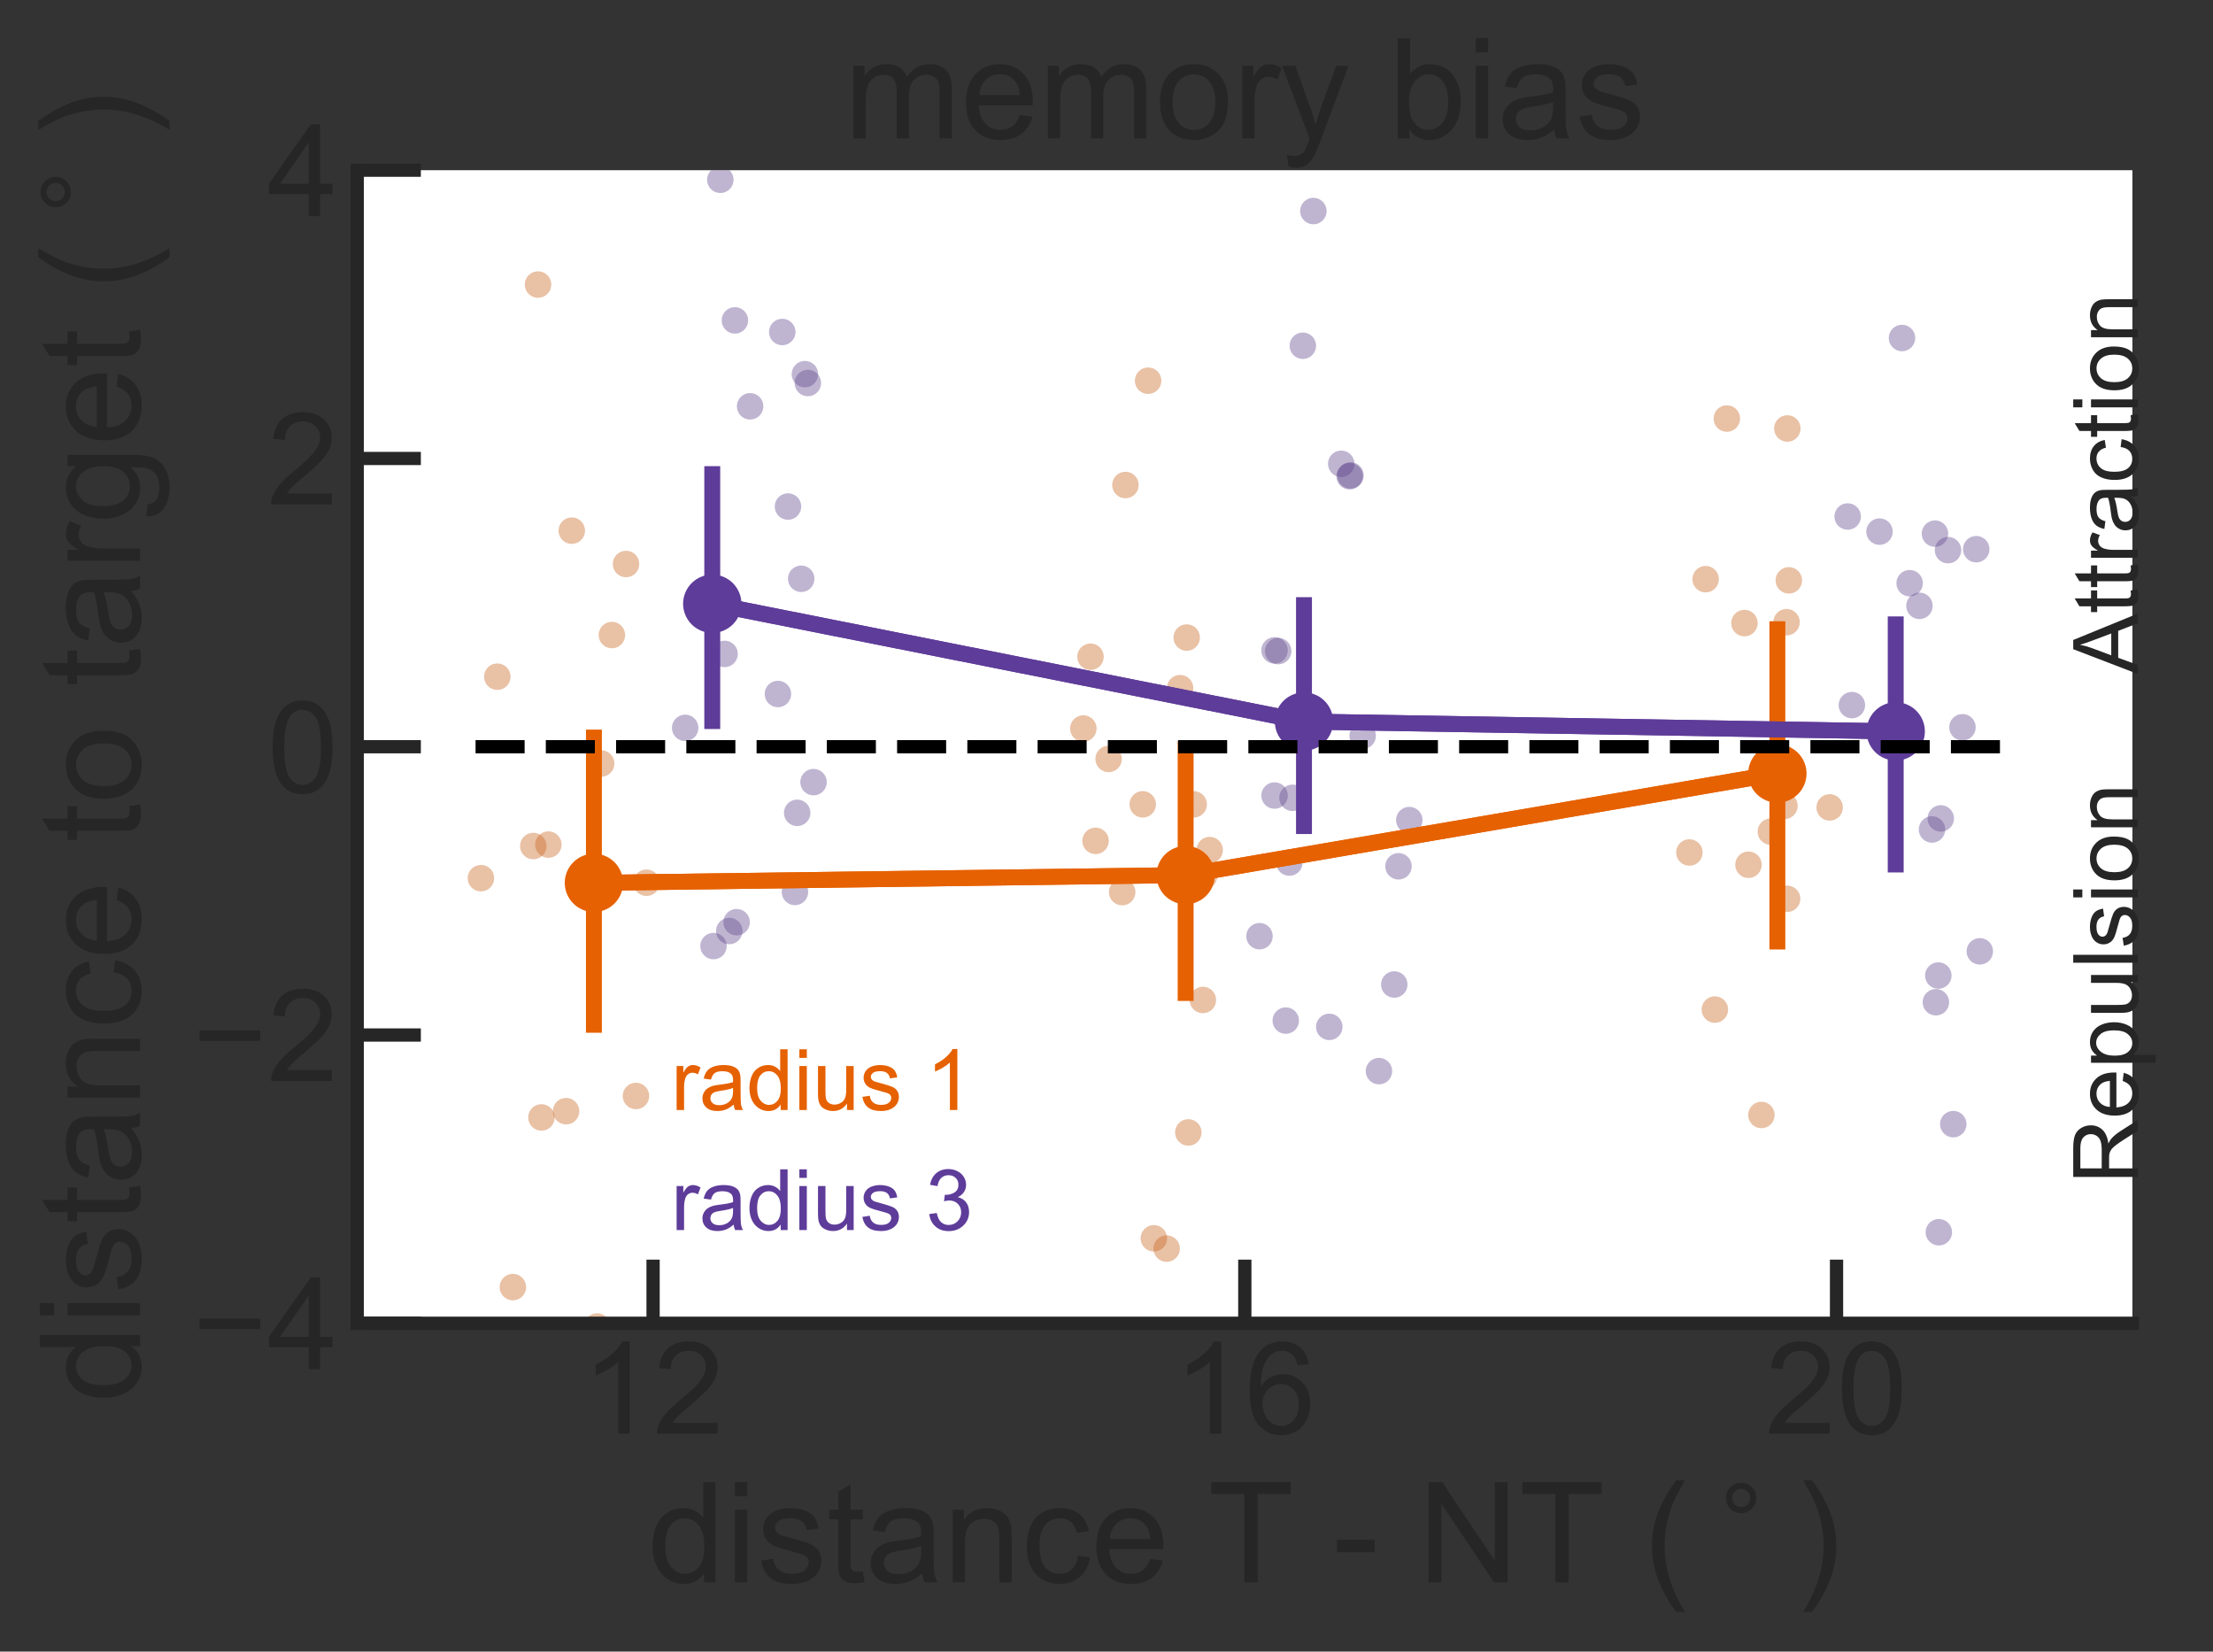 <?xml version="1.0" encoding="utf-8" standalone="no"?>
<!DOCTYPE svg PUBLIC "-//W3C//DTD SVG 1.1//EN"
  "http://www.w3.org/Graphics/SVG/1.1/DTD/svg11.dtd">
<!-- Created with matplotlib (https://matplotlib.org/) -->
<svg height="311.448pt" version="1.1" viewBox="0 0 417.372 311.448" width="417.372pt" xmlns="http://www.w3.org/2000/svg" xmlns:xlink="http://www.w3.org/1999/xlink">
 <rect x="0" y="0" width="417.372" height="311.448" fill="#333333" stroke="none"/>
 <defs>
  <style type="text/css">
*{stroke-linecap:butt;stroke-linejoin:round;}
  </style>
 </defs>
 <g id="figure_1">
  <g id="patch_1">
   <path d="M 0 311.448 
L 417.372 311.448 
L 417.372 0 
L 0 0 
z
" style="fill:none;"/>
  </g>
  <g id="axes_1">
   <g id="patch_2">
    <path d="M 67.372 249.537 
L 402.172 249.537 
L 402.172 32.097 
L 67.372 32.097 
z
" style="fill:#ffffff;"/>
   </g>
   <g id="matplotlib.axis_1">
    <g id="xtick_1">
     <g id="line2d_1">
      <defs>
       <path d="M 0 0 
L 0 -12 
" id="m18e570b2fe" style="stroke:#262626;stroke-width:2.5;"/>
      </defs>
      <g>
       <use style="fill:#262626;stroke:#262626;stroke-width:2.5;" x="123.172" xlink:href="#m18e570b2fe" y="249.537"/>
      </g>
     </g>
     <g id="text_1">
      <!-- 12 -->
      <defs>
       <path d="M 37.25 0 
L 28.469 0 
L 28.469 56 
Q 25.297 52.984 20.141 49.953 
Q 14.984 46.922 10.891 45.406 
L 10.891 53.906 
Q 18.266 57.375 23.781 62.297 
Q 29.297 67.234 31.594 71.875 
L 37.25 71.875 
z
" id="ArialMT-49"/>
       <path d="M 50.344 8.453 
L 50.344 0 
L 3.031 0 
Q 2.938 3.172 4.047 6.109 
Q 5.859 10.938 9.828 15.625 
Q 13.812 20.312 21.344 26.469 
Q 33.016 36.031 37.109 41.625 
Q 41.219 47.219 41.219 52.203 
Q 41.219 57.422 37.469 61 
Q 33.734 64.594 27.734 64.594 
Q 21.391 64.594 17.578 60.781 
Q 13.766 56.984 13.719 50.25 
L 4.688 51.172 
Q 5.609 61.281 11.656 66.578 
Q 17.719 71.875 27.938 71.875 
Q 38.234 71.875 44.234 66.156 
Q 50.25 60.453 50.25 52 
Q 50.25 47.703 48.484 43.547 
Q 46.734 39.406 42.656 34.812 
Q 38.578 30.219 29.109 22.219 
Q 21.188 15.578 18.938 13.203 
Q 16.703 10.844 15.234 8.453 
z
" id="ArialMT-50"/>
      </defs>
      <g style="fill:#262626;" transform="translate(109.714 270.359)scale(0.242 -0.242)">
       <use xlink:href="#ArialMT-49"/>
       <use x="55.615" xlink:href="#ArialMT-50"/>
      </g>
     </g>
    </g>
    <g id="xtick_2">
     <g id="line2d_2">
      <g>
       <use style="fill:#262626;stroke:#262626;stroke-width:2.5;" x="234.772" xlink:href="#m18e570b2fe" y="249.537"/>
      </g>
     </g>
     <g id="text_2">
      <!-- 16 -->
      <defs>
       <path d="M 49.75 54.047 
L 41.016 53.375 
Q 39.844 58.547 37.703 60.891 
Q 34.125 64.656 28.906 64.656 
Q 24.703 64.656 21.531 62.312 
Q 17.391 59.281 14.984 53.469 
Q 12.594 47.656 12.5 36.922 
Q 15.672 41.75 20.266 44.094 
Q 24.859 46.438 29.891 46.438 
Q 38.672 46.438 44.844 39.969 
Q 51.031 33.5 51.031 23.25 
Q 51.031 16.5 48.125 10.719 
Q 45.219 4.938 40.141 1.859 
Q 35.062 -1.219 28.609 -1.219 
Q 17.625 -1.219 10.688 6.859 
Q 3.766 14.938 3.766 33.5 
Q 3.766 54.25 11.422 63.672 
Q 18.109 71.875 29.438 71.875 
Q 37.891 71.875 43.281 67.141 
Q 48.688 62.406 49.75 54.047 
z
M 13.875 23.188 
Q 13.875 18.656 15.797 14.5 
Q 17.719 10.359 21.188 8.172 
Q 24.656 6 28.469 6 
Q 34.031 6 38.031 10.484 
Q 42.047 14.984 42.047 22.703 
Q 42.047 30.125 38.078 34.391 
Q 34.125 38.672 28.125 38.672 
Q 22.172 38.672 18.016 34.391 
Q 13.875 30.125 13.875 23.188 
z
" id="ArialMT-54"/>
      </defs>
      <g style="fill:#262626;" transform="translate(221.314 270.359)scale(0.242 -0.242)">
       <use xlink:href="#ArialMT-49"/>
       <use x="55.615" xlink:href="#ArialMT-54"/>
      </g>
     </g>
    </g>
    <g id="xtick_3">
     <g id="line2d_3">
      <g>
       <use style="fill:#262626;stroke:#262626;stroke-width:2.5;" x="346.372" xlink:href="#m18e570b2fe" y="249.537"/>
      </g>
     </g>
     <g id="text_3">
      <!-- 20 -->
      <defs>
       <path d="M 4.156 35.297 
Q 4.156 48 6.766 55.734 
Q 9.375 63.484 14.516 67.672 
Q 19.672 71.875 27.484 71.875 
Q 33.25 71.875 37.594 69.547 
Q 41.938 67.234 44.766 62.859 
Q 47.609 58.5 49.219 52.219 
Q 50.828 45.953 50.828 35.297 
Q 50.828 22.703 48.234 14.969 
Q 45.656 7.234 40.5 3 
Q 35.359 -1.219 27.484 -1.219 
Q 17.141 -1.219 11.234 6.203 
Q 4.156 15.141 4.156 35.297 
z
M 13.188 35.297 
Q 13.188 17.672 17.312 11.828 
Q 21.438 6 27.484 6 
Q 33.547 6 37.672 11.859 
Q 41.797 17.719 41.797 35.297 
Q 41.797 52.984 37.672 58.781 
Q 33.547 64.594 27.391 64.594 
Q 21.344 64.594 17.719 59.469 
Q 13.188 52.938 13.188 35.297 
z
" id="ArialMT-48"/>
      </defs>
      <g style="fill:#262626;" transform="translate(332.914 270.359)scale(0.242 -0.242)">
       <use xlink:href="#ArialMT-50"/>
       <use x="55.615" xlink:href="#ArialMT-48"/>
      </g>
     </g>
    </g>
    <g id="text_4">
     <!-- distance T - NT ($^\circ$) -->
     <defs>
      <path d="M 40.234 0 
L 40.234 6.547 
Q 35.297 -1.172 25.734 -1.172 
Q 19.531 -1.172 14.328 2.25 
Q 9.125 5.672 6.266 11.797 
Q 3.422 17.922 3.422 25.875 
Q 3.422 33.641 6 39.969 
Q 8.594 46.297 13.766 49.656 
Q 18.953 53.031 25.344 53.031 
Q 30.031 53.031 33.688 51.047 
Q 37.359 49.078 39.656 45.906 
L 39.656 71.578 
L 48.391 71.578 
L 48.391 0 
z
M 12.453 25.875 
Q 12.453 15.922 16.641 10.984 
Q 20.844 6.062 26.562 6.062 
Q 32.328 6.062 36.344 10.766 
Q 40.375 15.484 40.375 25.141 
Q 40.375 35.797 36.266 40.766 
Q 32.172 45.75 26.172 45.75 
Q 20.312 45.75 16.375 40.969 
Q 12.453 36.188 12.453 25.875 
z
" id="ArialMT-100"/>
      <path d="M 6.641 61.469 
L 6.641 71.578 
L 15.438 71.578 
L 15.438 61.469 
z
M 6.641 0 
L 6.641 51.859 
L 15.438 51.859 
L 15.438 0 
z
" id="ArialMT-105"/>
      <path d="M 3.078 15.484 
L 11.766 16.844 
Q 12.5 11.625 15.844 8.844 
Q 19.188 6.062 25.203 6.062 
Q 31.25 6.062 34.172 8.516 
Q 37.109 10.984 37.109 14.312 
Q 37.109 17.281 34.516 19 
Q 32.719 20.172 25.531 21.969 
Q 15.875 24.422 12.141 26.203 
Q 8.406 27.984 6.469 31.125 
Q 4.547 34.281 4.547 38.094 
Q 4.547 41.547 6.125 44.5 
Q 7.719 47.469 10.453 49.422 
Q 12.5 50.922 16.031 51.969 
Q 19.578 53.031 23.641 53.031 
Q 29.734 53.031 34.344 51.266 
Q 38.969 49.516 41.156 46.5 
Q 43.359 43.5 44.188 38.484 
L 35.594 37.312 
Q 35.016 41.312 32.203 43.547 
Q 29.391 45.797 24.266 45.797 
Q 18.219 45.797 15.625 43.797 
Q 13.031 41.797 13.031 39.109 
Q 13.031 37.406 14.109 36.031 
Q 15.188 34.625 17.484 33.688 
Q 18.797 33.203 25.25 31.453 
Q 34.578 28.953 38.25 27.359 
Q 41.938 25.781 44.031 22.75 
Q 46.141 19.734 46.141 15.234 
Q 46.141 10.844 43.578 6.953 
Q 41.016 3.078 36.172 0.953 
Q 31.344 -1.172 25.25 -1.172 
Q 15.141 -1.172 9.844 3.031 
Q 4.547 7.234 3.078 15.484 
z
" id="ArialMT-115"/>
      <path d="M 25.781 7.859 
L 27.047 0.094 
Q 23.344 -0.688 20.406 -0.688 
Q 15.625 -0.688 12.984 0.828 
Q 10.359 2.344 9.281 4.812 
Q 8.203 7.281 8.203 15.188 
L 8.203 45.016 
L 1.766 45.016 
L 1.766 51.859 
L 8.203 51.859 
L 8.203 64.703 
L 16.938 69.969 
L 16.938 51.859 
L 25.781 51.859 
L 25.781 45.016 
L 16.938 45.016 
L 16.938 14.703 
Q 16.938 10.938 17.406 9.859 
Q 17.875 8.797 18.922 8.156 
Q 19.969 7.516 21.922 7.516 
Q 23.391 7.516 25.781 7.859 
z
" id="ArialMT-116"/>
      <path d="M 40.438 6.391 
Q 35.547 2.25 31.031 0.531 
Q 26.516 -1.172 21.344 -1.172 
Q 12.797 -1.172 8.203 3 
Q 3.609 7.172 3.609 13.672 
Q 3.609 17.484 5.344 20.625 
Q 7.078 23.781 9.891 25.688 
Q 12.703 27.594 16.219 28.562 
Q 18.797 29.25 24.031 29.891 
Q 34.672 31.156 39.703 32.906 
Q 39.75 34.719 39.75 35.203 
Q 39.75 40.578 37.25 42.781 
Q 33.891 45.75 27.25 45.75 
Q 21.047 45.75 18.094 43.578 
Q 15.141 41.406 13.719 35.891 
L 5.125 37.062 
Q 6.297 42.578 8.984 45.969 
Q 11.672 49.359 16.75 51.188 
Q 21.828 53.031 28.516 53.031 
Q 35.156 53.031 39.297 51.469 
Q 43.453 49.906 45.406 47.531 
Q 47.359 45.172 48.141 41.547 
Q 48.578 39.312 48.578 33.453 
L 48.578 21.734 
Q 48.578 9.469 49.141 6.219 
Q 49.703 2.984 51.375 0 
L 42.188 0 
Q 40.828 2.734 40.438 6.391 
z
M 39.703 26.031 
Q 34.906 24.078 25.344 22.703 
Q 19.922 21.922 17.672 20.938 
Q 15.438 19.969 14.203 18.094 
Q 12.984 16.219 12.984 13.922 
Q 12.984 10.406 15.641 8.062 
Q 18.312 5.719 23.438 5.719 
Q 28.516 5.719 32.469 7.938 
Q 36.422 10.156 38.281 14.016 
Q 39.703 17 39.703 22.797 
z
" id="ArialMT-97"/>
      <path d="M 6.594 0 
L 6.594 51.859 
L 14.5 51.859 
L 14.5 44.484 
Q 20.219 53.031 31 53.031 
Q 35.688 53.031 39.625 51.344 
Q 43.562 49.656 45.516 46.922 
Q 47.469 44.188 48.25 40.438 
Q 48.734 37.984 48.734 31.891 
L 48.734 0 
L 39.938 0 
L 39.938 31.547 
Q 39.938 36.922 38.906 39.578 
Q 37.891 42.234 35.281 43.812 
Q 32.672 45.406 29.156 45.406 
Q 23.531 45.406 19.453 41.844 
Q 15.375 38.281 15.375 28.328 
L 15.375 0 
z
" id="ArialMT-110"/>
      <path d="M 40.438 19 
L 49.078 17.875 
Q 47.656 8.938 41.812 3.875 
Q 35.984 -1.172 27.484 -1.172 
Q 16.844 -1.172 10.375 5.781 
Q 3.906 12.75 3.906 25.734 
Q 3.906 34.125 6.688 40.422 
Q 9.469 46.734 15.156 49.875 
Q 20.844 53.031 27.547 53.031 
Q 35.984 53.031 41.359 48.75 
Q 46.734 44.484 48.25 36.625 
L 39.703 35.297 
Q 38.484 40.531 35.375 43.156 
Q 32.281 45.797 27.875 45.797 
Q 21.234 45.797 17.078 41.031 
Q 12.938 36.281 12.938 25.984 
Q 12.938 15.531 16.938 10.797 
Q 20.953 6.062 27.391 6.062 
Q 32.562 6.062 36.031 9.234 
Q 39.5 12.406 40.438 19 
z
" id="ArialMT-99"/>
      <path d="M 42.094 16.703 
L 51.172 15.578 
Q 49.031 7.625 43.219 3.219 
Q 37.406 -1.172 28.375 -1.172 
Q 17 -1.172 10.328 5.828 
Q 3.656 12.844 3.656 25.484 
Q 3.656 38.578 10.391 45.797 
Q 17.141 53.031 27.875 53.031 
Q 38.281 53.031 44.875 45.953 
Q 51.469 38.875 51.469 26.031 
Q 51.469 25.25 51.422 23.688 
L 12.75 23.688 
Q 13.234 15.141 17.578 10.594 
Q 21.922 6.062 28.422 6.062 
Q 33.25 6.062 36.672 8.594 
Q 40.094 11.141 42.094 16.703 
z
M 13.234 30.906 
L 42.188 30.906 
Q 41.609 37.453 38.875 40.719 
Q 34.672 45.797 27.984 45.797 
Q 21.922 45.797 17.797 41.75 
Q 13.672 37.703 13.234 30.906 
z
" id="ArialMT-101"/>
      <path id="ArialMT-32"/>
      <path d="M 25.922 0 
L 25.922 63.141 
L 2.344 63.141 
L 2.344 71.578 
L 59.078 71.578 
L 59.078 63.141 
L 35.406 63.141 
L 35.406 0 
z
" id="ArialMT-84"/>
      <path d="M 3.172 21.484 
L 3.172 30.328 
L 30.172 30.328 
L 30.172 21.484 
z
" id="ArialMT-45"/>
      <path d="M 7.625 0 
L 7.625 71.578 
L 17.328 71.578 
L 54.938 15.375 
L 54.938 71.578 
L 64.016 71.578 
L 64.016 0 
L 54.297 0 
L 16.703 56.25 
L 16.703 0 
z
" id="ArialMT-78"/>
      <path d="M 23.391 -21.047 
Q 16.109 -11.859 11.078 0.438 
Q 6.062 12.75 6.062 25.922 
Q 6.062 37.547 9.812 48.188 
Q 14.203 60.547 23.391 72.797 
L 29.688 72.797 
Q 23.781 62.641 21.875 58.297 
Q 18.891 51.562 17.188 44.234 
Q 15.094 35.109 15.094 25.875 
Q 15.094 2.391 29.688 -21.047 
z
" id="ArialMT-40"/>
      <path d="M 31.297 40.672 
Q 27.391 40.672 24.703 37.953 
Q 22.016 35.25 22.016 31.344 
Q 22.016 27.484 24.703 24.828 
Q 27.391 22.172 31.297 22.172 
Q 35.203 22.172 37.891 24.828 
Q 40.578 27.484 40.578 31.344 
Q 40.578 35.203 37.859 37.938 
Q 35.156 40.672 31.297 40.672 
z
M 31.297 46.969 
Q 34.422 46.969 37.297 45.766 
Q 40.188 44.578 42.281 42.328 
Q 44.531 40.141 45.656 37.344 
Q 46.781 34.562 46.781 31.344 
Q 46.781 24.906 42.266 20.438 
Q 37.75 15.969 31.203 15.969 
Q 24.609 15.969 20.219 20.359 
Q 15.828 24.75 15.828 31.344 
Q 15.828 37.891 20.312 42.422 
Q 24.812 46.969 31.297 46.969 
z
" id="DejaVuSans-8728"/>
      <path d="M 12.359 -21.047 
L 6.062 -21.047 
Q 20.656 2.391 20.656 25.875 
Q 20.656 35.062 18.562 44.094 
Q 16.891 51.422 13.922 58.156 
Q 12.016 62.547 6.062 72.797 
L 12.359 72.797 
Q 21.531 60.547 25.922 48.188 
Q 29.688 37.547 29.688 25.922 
Q 29.688 12.75 24.625 0.438 
Q 19.578 -11.859 12.359 -21.047 
z
" id="ArialMT-41"/>
     </defs>
     <g style="fill:#262626;" transform="translate(122.176 298.44)scale(0.264 -0.264)">
      <use transform="translate(0 0.203)" xlink:href="#ArialMT-100"/>
      <use transform="translate(55.615 0.203)" xlink:href="#ArialMT-105"/>
      <use transform="translate(77.832 0.203)" xlink:href="#ArialMT-115"/>
      <use transform="translate(127.832 0.203)" xlink:href="#ArialMT-116"/>
      <use transform="translate(155.615 0.203)" xlink:href="#ArialMT-97"/>
      <use transform="translate(211.23 0.203)" xlink:href="#ArialMT-110"/>
      <use transform="translate(266.846 0.203)" xlink:href="#ArialMT-99"/>
      <use transform="translate(316.846 0.203)" xlink:href="#ArialMT-101"/>
      <use transform="translate(372.461 0.203)" xlink:href="#ArialMT-32"/>
      <use transform="translate(400.244 0.203)" xlink:href="#ArialMT-84"/>
      <use transform="translate(461.328 0.203)" xlink:href="#ArialMT-32"/>
      <use transform="translate(489.111 0.203)" xlink:href="#ArialMT-45"/>
      <use transform="translate(522.412 0.203)" xlink:href="#ArialMT-32"/>
      <use transform="translate(550.195 0.203)" xlink:href="#ArialMT-78"/>
      <use transform="translate(622.412 0.203)" xlink:href="#ArialMT-84"/>
      <use transform="translate(683.496 0.203)" xlink:href="#ArialMT-32"/>
      <use transform="translate(711.279 0.203)" xlink:href="#ArialMT-40"/>
      <use transform="translate(759.175 38.484)scale(0.7)" xlink:href="#DejaVuSans-8728"/>
      <use transform="translate(819.365 0.203)" xlink:href="#ArialMT-41"/>
     </g>
    </g>
   </g>
   <g id="matplotlib.axis_2">
    <g id="ytick_1">
     <g id="line2d_4">
      <defs>
       <path d="M 0 0 
L 12 0 
" id="m44a40ffc96" style="stroke:#262626;stroke-width:2.5;"/>
      </defs>
      <g>
       <use style="fill:#262626;stroke:#262626;stroke-width:2.5;" x="67.372" xlink:href="#m44a40ffc96" y="249.537"/>
      </g>
     </g>
     <g id="text_5">
      <!-- −4 -->
      <defs>
       <path d="M 52.828 31.203 
L 5.562 31.203 
L 5.562 39.406 
L 52.828 39.406 
z
" id="ArialMT-8722"/>
       <path d="M 32.328 0 
L 32.328 17.141 
L 1.266 17.141 
L 1.266 25.203 
L 33.938 71.578 
L 41.109 71.578 
L 41.109 25.203 
L 50.781 25.203 
L 50.781 17.141 
L 41.109 17.141 
L 41.109 0 
z
M 32.328 25.203 
L 32.328 57.469 
L 9.906 25.203 
z
" id="ArialMT-52"/>
      </defs>
      <g style="fill:#262626;" transform="translate(36.28 258.198)scale(0.242 -0.242)">
       <use xlink:href="#ArialMT-8722"/>
       <use x="58.398" xlink:href="#ArialMT-52"/>
      </g>
     </g>
    </g>
    <g id="ytick_2">
     <g id="line2d_5">
      <g>
       <use style="fill:#262626;stroke:#262626;stroke-width:2.5;" x="67.372" xlink:href="#m44a40ffc96" y="195.177"/>
      </g>
     </g>
     <g id="text_6">
      <!-- −2 -->
      <g style="fill:#262626;" transform="translate(36.28 203.838)scale(0.242 -0.242)">
       <use xlink:href="#ArialMT-8722"/>
       <use x="58.398" xlink:href="#ArialMT-50"/>
      </g>
     </g>
    </g>
    <g id="ytick_3">
     <g id="line2d_6">
      <g>
       <use style="fill:#262626;stroke:#262626;stroke-width:2.5;" x="67.372" xlink:href="#m44a40ffc96" y="140.817"/>
      </g>
     </g>
     <g id="text_7">
      <!-- 0 -->
      <g style="fill:#262626;" transform="translate(50.414 149.478)scale(0.242 -0.242)">
       <use xlink:href="#ArialMT-48"/>
      </g>
     </g>
    </g>
    <g id="ytick_4">
     <g id="line2d_7">
      <g>
       <use style="fill:#262626;stroke:#262626;stroke-width:2.5;" x="67.372" xlink:href="#m44a40ffc96" y="86.457"/>
      </g>
     </g>
     <g id="text_8">
      <!-- 2 -->
      <g style="fill:#262626;" transform="translate(50.414 95.118)scale(0.242 -0.242)">
       <use xlink:href="#ArialMT-50"/>
      </g>
     </g>
    </g>
    <g id="ytick_5">
     <g id="line2d_8">
      <g>
       <use style="fill:#262626;stroke:#262626;stroke-width:2.5;" x="67.372" xlink:href="#m44a40ffc96" y="32.097"/>
      </g>
     </g>
     <g id="text_9">
      <!-- 4 -->
      <g style="fill:#262626;" transform="translate(50.414 40.758)scale(0.242 -0.242)">
       <use xlink:href="#ArialMT-52"/>
      </g>
     </g>
    </g>
    <g id="text_10">
     <!-- distance to target ($^\circ$) -->
     <defs>
      <path d="M 3.328 25.922 
Q 3.328 40.328 11.328 47.266 
Q 18.016 53.031 27.641 53.031 
Q 38.328 53.031 45.109 46.016 
Q 51.906 39.016 51.906 26.656 
Q 51.906 16.656 48.906 10.906 
Q 45.906 5.172 40.156 2 
Q 34.422 -1.172 27.641 -1.172 
Q 16.75 -1.172 10.031 5.812 
Q 3.328 12.797 3.328 25.922 
z
M 12.359 25.922 
Q 12.359 15.969 16.703 11.016 
Q 21.047 6.062 27.641 6.062 
Q 34.188 6.062 38.531 11.031 
Q 42.875 16.016 42.875 26.219 
Q 42.875 35.844 38.5 40.797 
Q 34.125 45.75 27.641 45.75 
Q 21.047 45.75 16.703 40.812 
Q 12.359 35.891 12.359 25.922 
z
" id="ArialMT-111"/>
      <path d="M 6.5 0 
L 6.5 51.859 
L 14.406 51.859 
L 14.406 44 
Q 17.438 49.516 20 51.266 
Q 22.562 53.031 25.641 53.031 
Q 30.078 53.031 34.672 50.203 
L 31.641 42.047 
Q 28.422 43.953 25.203 43.953 
Q 22.312 43.953 20.016 42.219 
Q 17.719 40.484 16.75 37.406 
Q 15.281 32.719 15.281 27.156 
L 15.281 0 
z
" id="ArialMT-114"/>
      <path d="M 4.984 -4.297 
L 13.531 -5.562 
Q 14.062 -9.516 16.5 -11.328 
Q 19.781 -13.766 25.438 -13.766 
Q 31.547 -13.766 34.859 -11.328 
Q 38.188 -8.891 39.359 -4.5 
Q 40.047 -1.812 39.984 6.781 
Q 34.234 0 25.641 0 
Q 14.938 0 9.078 7.719 
Q 3.219 15.438 3.219 26.219 
Q 3.219 33.641 5.906 39.906 
Q 8.594 46.188 13.688 49.609 
Q 18.797 53.031 25.688 53.031 
Q 34.859 53.031 40.828 45.609 
L 40.828 51.859 
L 48.922 51.859 
L 48.922 7.031 
Q 48.922 -5.078 46.453 -10.125 
Q 44 -15.188 38.641 -18.109 
Q 33.297 -21.047 25.484 -21.047 
Q 16.219 -21.047 10.5 -16.875 
Q 4.781 -12.703 4.984 -4.297 
z
M 12.25 26.859 
Q 12.25 16.656 16.297 11.969 
Q 20.359 7.281 26.469 7.281 
Q 32.516 7.281 36.609 11.938 
Q 40.719 16.609 40.719 26.562 
Q 40.719 36.078 36.5 40.906 
Q 32.281 45.75 26.312 45.75 
Q 20.453 45.75 16.344 40.984 
Q 12.25 36.234 12.25 26.859 
z
" id="ArialMT-103"/>
     </defs>
     <g style="fill:#262626;" transform="translate(26.472 264.501)rotate(-90)scale(0.264 -0.264)">
      <use transform="translate(0 0.203)" xlink:href="#ArialMT-100"/>
      <use transform="translate(55.615 0.203)" xlink:href="#ArialMT-105"/>
      <use transform="translate(77.832 0.203)" xlink:href="#ArialMT-115"/>
      <use transform="translate(127.832 0.203)" xlink:href="#ArialMT-116"/>
      <use transform="translate(155.615 0.203)" xlink:href="#ArialMT-97"/>
      <use transform="translate(211.23 0.203)" xlink:href="#ArialMT-110"/>
      <use transform="translate(266.846 0.203)" xlink:href="#ArialMT-99"/>
      <use transform="translate(316.846 0.203)" xlink:href="#ArialMT-101"/>
      <use transform="translate(372.461 0.203)" xlink:href="#ArialMT-32"/>
      <use transform="translate(400.244 0.203)" xlink:href="#ArialMT-116"/>
      <use transform="translate(428.027 0.203)" xlink:href="#ArialMT-111"/>
      <use transform="translate(483.643 0.203)" xlink:href="#ArialMT-32"/>
      <use transform="translate(511.426 0.203)" xlink:href="#ArialMT-116"/>
      <use transform="translate(539.209 0.203)" xlink:href="#ArialMT-97"/>
      <use transform="translate(594.824 0.203)" xlink:href="#ArialMT-114"/>
      <use transform="translate(628.125 0.203)" xlink:href="#ArialMT-103"/>
      <use transform="translate(683.74 0.203)" xlink:href="#ArialMT-101"/>
      <use transform="translate(739.355 0.203)" xlink:href="#ArialMT-116"/>
      <use transform="translate(767.139 0.203)" xlink:href="#ArialMT-32"/>
      <use transform="translate(794.922 0.203)" xlink:href="#ArialMT-40"/>
      <use transform="translate(842.817 38.484)scale(0.7)" xlink:href="#DejaVuSans-8728"/>
      <use transform="translate(903.008 0.203)" xlink:href="#ArialMT-41"/>
     </g>
    </g>
   </g>
   <g id="patch_3">
    <path clip-path="url(#p4f688df016)" d="M 123.172 140.817 
L 123.172 140.817 
L 123.172 140.817 
L 123.172 140.817 
z
" style="fill:#c9661e;stroke:#404040;stroke-linejoin:miter;stroke-width:0.5;"/>
   </g>
   <g id="patch_4">
    <path clip-path="url(#p4f688df016)" d="M 123.172 140.817 
L 123.172 140.817 
L 123.172 140.817 
L 123.172 140.817 
z
" style="fill:#61488d;stroke:#404040;stroke-linejoin:miter;stroke-width:0.5;"/>
   </g>
   <g id="PathCollection_1">
    <defs>
     <path d="M 0 2.5 
C 0.663 2.5 1.299 2.237 1.768 1.768 
C 2.237 1.299 2.5 0.663 2.5 0 
C 2.5 -0.663 2.237 -1.299 1.768 -1.768 
C 1.299 -2.237 0.663 -2.5 0 -2.5 
C -0.663 -2.5 -1.299 -2.237 -1.768 -1.768 
C -2.237 -1.299 -2.5 -0.663 -2.5 0 
C -2.5 0.663 -2.237 1.299 -1.768 1.768 
C -1.299 2.237 -0.663 2.5 0 2.5 
z
" id="C0_0_91b3f71db2"/>
    </defs>
    <g clip-path="url(#p4f688df016)">
     <use style="fill:#c9661e;fill-opacity:0.4;" x="105.484" xlink:href="#C0_0_91b3f71db2" y="-12.614"/>
    </g>
    <g clip-path="url(#p4f688df016)">
     <use style="fill:#c9661e;fill-opacity:0.4;" x="112.604" xlink:href="#C0_0_91b3f71db2" y="250.15"/>
    </g>
    <g clip-path="url(#p4f688df016)">
     <use style="fill:#c9661e;fill-opacity:0.4;" x="93.795" xlink:href="#C0_0_91b3f71db2" y="127.608"/>
    </g>
    <g clip-path="url(#p4f688df016)">
     <use style="fill:#c9661e;fill-opacity:0.4;" x="110.703" xlink:href="#C0_0_91b3f71db2" y="312.948"/>
    </g>
    <g clip-path="url(#p4f688df016)">
     <use style="fill:#c9661e;fill-opacity:0.4;" x="90.702" xlink:href="#C0_0_91b3f71db2" y="165.6"/>
    </g>
    <g clip-path="url(#p4f688df016)">
     <use style="fill:#c9661e;fill-opacity:0.4;" x="119.943" xlink:href="#C0_0_91b3f71db2" y="206.674"/>
    </g>
    <g clip-path="url(#p4f688df016)">
     <use style="fill:#c9661e;fill-opacity:0.4;" x="103.423" xlink:href="#C0_0_91b3f71db2" y="159.271"/>
    </g>
    <g clip-path="url(#p4f688df016)">
     <use style="fill:#c9661e;fill-opacity:0.4;" x="102.118" xlink:href="#C0_0_91b3f71db2" y="210.721"/>
    </g>
    <g clip-path="url(#p4f688df016)">
     <use style="fill:#c9661e;fill-opacity:0.4;" x="101.474" xlink:href="#C0_0_91b3f71db2" y="53.662"/>
    </g>
    <g clip-path="url(#p4f688df016)">
     <use style="fill:#c9661e;fill-opacity:0.4;" x="108.349" xlink:href="#C0_0_91b3f71db2" y="288.785"/>
    </g>
    <g clip-path="url(#p4f688df016)">
     <use style="fill:#c9661e;fill-opacity:0.4;" x="106.763" xlink:href="#C0_0_91b3f71db2" y="209.543"/>
    </g>
    <g clip-path="url(#p4f688df016)">
     <use style="fill:#c9661e;fill-opacity:0.4;" x="115.404" xlink:href="#C0_0_91b3f71db2" y="119.752"/>
    </g>
    <g clip-path="url(#p4f688df016)">
     <use style="fill:#c9661e;fill-opacity:0.4;" x="100.576" xlink:href="#C0_0_91b3f71db2" y="159.541"/>
    </g>
    <g clip-path="url(#p4f688df016)">
     <use style="fill:#c9661e;fill-opacity:0.4;" x="121.926" xlink:href="#C0_0_91b3f71db2" y="166.458"/>
    </g>
    <g clip-path="url(#p4f688df016)">
     <use style="fill:#c9661e;fill-opacity:0.4;" x="113.38" xlink:href="#C0_0_91b3f71db2" y="143.982"/>
    </g>
    <g clip-path="url(#p4f688df016)">
     <use style="fill:#c9661e;fill-opacity:0.4;" x="107.835" xlink:href="#C0_0_91b3f71db2" y="100.07"/>
    </g>
    <g clip-path="url(#p4f688df016)">
     <use style="fill:#c9661e;fill-opacity:0.4;" x="96.727" xlink:href="#C0_0_91b3f71db2" y="242.714"/>
    </g>
    <g clip-path="url(#p4f688df016)">
     <use style="fill:#c9661e;fill-opacity:0.4;" x="118.068" xlink:href="#C0_0_91b3f71db2" y="106.357"/>
    </g>
   </g>
   <g id="PathCollection_2">
    <defs>
     <path d="M 0 2.5 
C 0.663 2.5 1.299 2.237 1.768 1.768 
C 2.237 1.299 2.5 0.663 2.5 0 
C 2.5 -0.663 2.237 -1.299 1.768 -1.768 
C 1.299 -2.237 0.663 -2.5 0 -2.5 
C -0.663 -2.5 -1.299 -2.237 -1.768 -1.768 
C -2.237 -1.299 -2.5 -0.663 -2.5 0 
C -2.5 0.663 -2.237 1.299 -1.768 1.768 
C -1.299 2.237 -0.663 2.5 0 2.5 
z
" id="C1_0_3a82d17bb8"/>
    </defs>
    <g clip-path="url(#p4f688df016)">
     <use style="fill:#61488d;fill-opacity:0.4;" x="147.537" xlink:href="#C1_0_3a82d17bb8" y="62.606"/>
    </g>
    <g clip-path="url(#p4f688df016)">
     <use style="fill:#61488d;fill-opacity:0.4;" x="138.93" xlink:href="#C1_0_3a82d17bb8" y="173.904"/>
    </g>
    <g clip-path="url(#p4f688df016)">
     <use style="fill:#61488d;fill-opacity:0.4;" x="151.108" xlink:href="#C1_0_3a82d17bb8" y="109.146"/>
    </g>
    <g clip-path="url(#p4f688df016)">
     <use style="fill:#61488d;fill-opacity:0.4;" x="138.604" xlink:href="#C1_0_3a82d17bb8" y="60.418"/>
    </g>
    <g clip-path="url(#p4f688df016)">
     <use style="fill:#61488d;fill-opacity:0.4;" x="134.567" xlink:href="#C1_0_3a82d17bb8" y="178.403"/>
    </g>
    <g clip-path="url(#p4f688df016)">
     <use style="fill:#61488d;fill-opacity:0.4;" x="146.715" xlink:href="#C1_0_3a82d17bb8" y="130.869"/>
    </g>
    <g clip-path="url(#p4f688df016)">
     <use style="fill:#61488d;fill-opacity:0.4;" x="150.352" xlink:href="#C1_0_3a82d17bb8" y="153.281"/>
    </g>
    <g clip-path="url(#p4f688df016)">
     <use style="fill:#61488d;fill-opacity:0.4;" x="152.363" xlink:href="#C1_0_3a82d17bb8" y="72.228"/>
    </g>
    <g clip-path="url(#p4f688df016)">
     <use style="fill:#61488d;fill-opacity:0.4;" x="141.473" xlink:href="#C1_0_3a82d17bb8" y="76.62"/>
    </g>
    <g clip-path="url(#p4f688df016)">
     <use style="fill:#61488d;fill-opacity:0.4;" x="136.652" xlink:href="#C1_0_3a82d17bb8" y="123.313"/>
    </g>
    <g clip-path="url(#p4f688df016)">
     <use style="fill:#61488d;fill-opacity:0.4;" x="153.431" xlink:href="#C1_0_3a82d17bb8" y="147.487"/>
    </g>
    <g clip-path="url(#p4f688df016)">
     <use style="fill:#61488d;fill-opacity:0.4;" x="135.855" xlink:href="#C1_0_3a82d17bb8" y="33.9"/>
    </g>
    <g clip-path="url(#p4f688df016)">
     <use style="fill:#61488d;fill-opacity:0.4;" x="149.926" xlink:href="#C1_0_3a82d17bb8" y="168.2"/>
    </g>
    <g clip-path="url(#p4f688df016)">
     <use style="fill:#61488d;fill-opacity:0.4;" x="142.561" xlink:href="#C1_0_3a82d17bb8" y="-3.669"/>
    </g>
    <g clip-path="url(#p4f688df016)">
     <use style="fill:#61488d;fill-opacity:0.4;" x="129.223" xlink:href="#C1_0_3a82d17bb8" y="137.261"/>
    </g>
    <g clip-path="url(#p4f688df016)">
     <use style="fill:#61488d;fill-opacity:0.4;" x="151.807" xlink:href="#C1_0_3a82d17bb8" y="70.555"/>
    </g>
    <g clip-path="url(#p4f688df016)">
     <use style="fill:#61488d;fill-opacity:0.4;" x="148.614" xlink:href="#C1_0_3a82d17bb8" y="95.521"/>
    </g>
    <g clip-path="url(#p4f688df016)">
     <use style="fill:#61488d;fill-opacity:0.4;" x="137.539" xlink:href="#C1_0_3a82d17bb8" y="175.565"/>
    </g>
   </g>
   <g id="PathCollection_3">
    <defs>
     <path d="M 0 2.5 
C 0.663 2.5 1.299 2.237 1.768 1.768 
C 2.237 1.299 2.5 0.663 2.5 0 
C 2.5 -0.663 2.237 -1.299 1.768 -1.768 
C 1.299 -2.237 0.663 -2.5 0 -2.5 
C -0.663 -2.5 -1.299 -2.237 -1.768 -1.768 
C -2.237 -1.299 -2.5 -0.663 -2.5 0 
C -2.5 0.663 -2.237 1.299 -1.768 1.768 
C -1.299 2.237 -0.663 2.5 0 2.5 
z
" id="C2_0_47fdbec8e8"/>
    </defs>
    <g clip-path="url(#p4f688df016)">
     <use style="fill:#c9661e;fill-opacity:0.4;" x="216.534" xlink:href="#C2_0_47fdbec8e8" y="71.793"/>
    </g>
    <g clip-path="url(#p4f688df016)">
     <use style="fill:#c9661e;fill-opacity:0.4;" x="226.861" xlink:href="#C2_0_47fdbec8e8" y="188.57"/>
    </g>
    <g clip-path="url(#p4f688df016)">
     <use style="fill:#c9661e;fill-opacity:0.4;" x="209.085" xlink:href="#C2_0_47fdbec8e8" y="143.116"/>
    </g>
    <g clip-path="url(#p4f688df016)">
     <use style="fill:#c9661e;fill-opacity:0.4;" x="228.148" xlink:href="#C2_0_47fdbec8e8" y="160.305"/>
    </g>
    <g clip-path="url(#p4f688df016)">
     <use style="fill:#c9661e;fill-opacity:0.4;" x="217.617" xlink:href="#C2_0_47fdbec8e8" y="233.514"/>
    </g>
    <g clip-path="url(#p4f688df016)">
     <use style="fill:#c9661e;fill-opacity:0.4;" x="222.563" xlink:href="#C2_0_47fdbec8e8" y="129.77"/>
    </g>
    <g clip-path="url(#p4f688df016)">
     <use style="fill:#c9661e;fill-opacity:0.4;" x="205.667" xlink:href="#C2_0_47fdbec8e8" y="123.845"/>
    </g>
    <g clip-path="url(#p4f688df016)">
     <use style="fill:#c9661e;fill-opacity:0.4;" x="225.127" xlink:href="#C2_0_47fdbec8e8" y="151.678"/>
    </g>
    <g clip-path="url(#p4f688df016)">
     <use style="fill:#c9661e;fill-opacity:0.4;" x="227.069" xlink:href="#C2_0_47fdbec8e8" y="165.251"/>
    </g>
    <g clip-path="url(#p4f688df016)">
     <use style="fill:#c9661e;fill-opacity:0.4;" x="220.031" xlink:href="#C2_0_47fdbec8e8" y="235.457"/>
    </g>
    <g clip-path="url(#p4f688df016)">
     <use style="fill:#c9661e;fill-opacity:0.4;" x="215.521" xlink:href="#C2_0_47fdbec8e8" y="151.677"/>
    </g>
    <g clip-path="url(#p4f688df016)">
     <use style="fill:#c9661e;fill-opacity:0.4;" x="211.646" xlink:href="#C2_0_47fdbec8e8" y="168.23"/>
    </g>
    <g clip-path="url(#p4f688df016)">
     <use style="fill:#c9661e;fill-opacity:0.4;" x="223.809" xlink:href="#C2_0_47fdbec8e8" y="120.229"/>
    </g>
    <g clip-path="url(#p4f688df016)">
     <use style="fill:#c9661e;fill-opacity:0.4;" x="212.255" xlink:href="#C2_0_47fdbec8e8" y="91.46"/>
    </g>
    <g clip-path="url(#p4f688df016)">
     <use style="fill:#c9661e;fill-opacity:0.4;" x="213.841" xlink:href="#C2_0_47fdbec8e8" y="259.584"/>
    </g>
    <g clip-path="url(#p4f688df016)">
     <use style="fill:#c9661e;fill-opacity:0.4;" x="206.622" xlink:href="#C2_0_47fdbec8e8" y="158.565"/>
    </g>
    <g clip-path="url(#p4f688df016)">
     <use style="fill:#c9661e;fill-opacity:0.4;" x="204.321" xlink:href="#C2_0_47fdbec8e8" y="137.382"/>
    </g>
    <g clip-path="url(#p4f688df016)">
     <use style="fill:#c9661e;fill-opacity:0.4;" x="224.116" xlink:href="#C2_0_47fdbec8e8" y="213.548"/>
    </g>
   </g>
   <g id="PathCollection_4">
    <defs>
     <path d="M 0 2.5 
C 0.663 2.5 1.299 2.237 1.768 1.768 
C 2.237 1.299 2.5 0.663 2.5 0 
C 2.5 -0.663 2.237 -1.299 1.768 -1.768 
C 1.299 -2.237 0.663 -2.5 0 -2.5 
C -0.663 -2.5 -1.299 -2.237 -1.768 -1.768 
C -2.237 -1.299 -2.5 -0.663 -2.5 0 
C -2.5 0.663 -2.237 1.299 -1.768 1.768 
C -1.299 2.237 -0.663 2.5 0 2.5 
z
" id="C3_0_f0ba327f83"/>
    </defs>
    <g clip-path="url(#p4f688df016)">
     <use style="fill:#61488d;fill-opacity:0.4;" x="254.704" xlink:href="#C3_0_f0ba327f83" y="89.65"/>
    </g>
    <g clip-path="url(#p4f688df016)">
     <use style="fill:#61488d;fill-opacity:0.4;" x="245.716" xlink:href="#C3_0_f0ba327f83" y="65.198"/>
    </g>
    <g clip-path="url(#p4f688df016)">
     <use style="fill:#61488d;fill-opacity:0.4;" x="262.96" xlink:href="#C3_0_f0ba327f83" y="185.653"/>
    </g>
    <g clip-path="url(#p4f688df016)">
     <use style="fill:#61488d;fill-opacity:0.4;" x="242.495" xlink:href="#C3_0_f0ba327f83" y="192.459"/>
    </g>
    <g clip-path="url(#p4f688df016)">
     <use style="fill:#61488d;fill-opacity:0.4;" x="247.702" xlink:href="#C3_0_f0ba327f83" y="39.801"/>
    </g>
    <g clip-path="url(#p4f688df016)">
     <use style="fill:#61488d;fill-opacity:0.4;" x="240.377" xlink:href="#C3_0_f0ba327f83" y="122.644"/>
    </g>
    <g clip-path="url(#p4f688df016)">
     <use style="fill:#61488d;fill-opacity:0.4;" x="254.536" xlink:href="#C3_0_f0ba327f83" y="89.803"/>
    </g>
    <g clip-path="url(#p4f688df016)">
     <use style="fill:#61488d;fill-opacity:0.4;" x="256.999" xlink:href="#C3_0_f0ba327f83" y="138.748"/>
    </g>
    <g clip-path="url(#p4f688df016)">
     <use style="fill:#61488d;fill-opacity:0.4;" x="240.384" xlink:href="#C3_0_f0ba327f83" y="150.018"/>
    </g>
    <g clip-path="url(#p4f688df016)">
     <use style="fill:#61488d;fill-opacity:0.4;" x="265.794" xlink:href="#C3_0_f0ba327f83" y="154.649"/>
    </g>
    <g clip-path="url(#p4f688df016)">
     <use style="fill:#61488d;fill-opacity:0.4;" x="260.071" xlink:href="#C3_0_f0ba327f83" y="201.987"/>
    </g>
    <g clip-path="url(#p4f688df016)">
     <use style="fill:#61488d;fill-opacity:0.4;" x="250.704" xlink:href="#C3_0_f0ba327f83" y="193.641"/>
    </g>
    <g clip-path="url(#p4f688df016)">
     <use style="fill:#61488d;fill-opacity:0.4;" x="241.07" xlink:href="#C3_0_f0ba327f83" y="122.781"/>
    </g>
    <g clip-path="url(#p4f688df016)">
     <use style="fill:#61488d;fill-opacity:0.4;" x="237.541" xlink:href="#C3_0_f0ba327f83" y="176.543"/>
    </g>
    <g clip-path="url(#p4f688df016)">
     <use style="fill:#61488d;fill-opacity:0.4;" x="243.765" xlink:href="#C3_0_f0ba327f83" y="150.449"/>
    </g>
    <g clip-path="url(#p4f688df016)">
     <use style="fill:#61488d;fill-opacity:0.4;" x="252.955" xlink:href="#C3_0_f0ba327f83" y="87.462"/>
    </g>
    <g clip-path="url(#p4f688df016)">
     <use style="fill:#61488d;fill-opacity:0.4;" x="263.758" xlink:href="#C3_0_f0ba327f83" y="163.364"/>
    </g>
    <g clip-path="url(#p4f688df016)">
     <use style="fill:#61488d;fill-opacity:0.4;" x="243.168" xlink:href="#C3_0_f0ba327f83" y="162.656"/>
    </g>
   </g>
   <g id="PathCollection_5">
    <defs>
     <path d="M 0 2.5 
C 0.663 2.5 1.299 2.237 1.768 1.768 
C 2.237 1.299 2.5 0.663 2.5 0 
C 2.5 -0.663 2.237 -1.299 1.768 -1.768 
C 1.299 -2.237 0.663 -2.5 0 -2.5 
C -0.663 -2.5 -1.299 -2.237 -1.768 -1.768 
C -2.237 -1.299 -2.5 -0.663 -2.5 0 
C -2.5 0.663 -2.237 1.299 -1.768 1.768 
C -1.299 2.237 -0.663 2.5 0 2.5 
z
" id="C4_0_607a7f6deb"/>
    </defs>
    <g clip-path="url(#p4f688df016)">
     <use style="fill:#c9661e;fill-opacity:0.4;" x="334.105" xlink:href="#C4_0_607a7f6deb" y="260.205"/>
    </g>
    <g clip-path="url(#p4f688df016)">
     <use style="fill:#c9661e;fill-opacity:0.4;" x="345.077" xlink:href="#C4_0_607a7f6deb" y="152.259"/>
    </g>
    <g clip-path="url(#p4f688df016)">
     <use style="fill:#c9661e;fill-opacity:0.4;" x="337.091" xlink:href="#C4_0_607a7f6deb" y="80.803"/>
    </g>
    <g clip-path="url(#p4f688df016)">
     <use style="fill:#c9661e;fill-opacity:0.4;" x="329.003" xlink:href="#C4_0_607a7f6deb" y="117.501"/>
    </g>
    <g clip-path="url(#p4f688df016)">
     <use style="fill:#c9661e;fill-opacity:0.4;" x="336.553" xlink:href="#C4_0_607a7f6deb" y="151.96"/>
    </g>
    <g clip-path="url(#p4f688df016)">
     <use style="fill:#c9661e;fill-opacity:0.4;" x="336.94" xlink:href="#C4_0_607a7f6deb" y="117.331"/>
    </g>
    <g clip-path="url(#p4f688df016)">
     <use style="fill:#c9661e;fill-opacity:0.4;" x="337.373" xlink:href="#C4_0_607a7f6deb" y="109.438"/>
    </g>
    <g clip-path="url(#p4f688df016)">
     <use style="fill:#c9661e;fill-opacity:0.4;" x="321.684" xlink:href="#C4_0_607a7f6deb" y="109.218"/>
    </g>
    <g clip-path="url(#p4f688df016)">
     <use style="fill:#c9661e;fill-opacity:0.4;" x="329.764" xlink:href="#C4_0_607a7f6deb" y="163.068"/>
    </g>
    <g clip-path="url(#p4f688df016)">
     <use style="fill:#c9661e;fill-opacity:0.4;" x="337.049" xlink:href="#C4_0_607a7f6deb" y="169.492"/>
    </g>
    <g clip-path="url(#p4f688df016)">
     <use style="fill:#c9661e;fill-opacity:0.4;" x="329.129" xlink:href="#C4_0_607a7f6deb" y="29.197"/>
    </g>
    <g clip-path="url(#p4f688df016)">
     <use style="fill:#c9661e;fill-opacity:0.4;" x="330.192" xlink:href="#C4_0_607a7f6deb" y="275.15"/>
    </g>
    <g clip-path="url(#p4f688df016)">
     <use style="fill:#c9661e;fill-opacity:0.4;" x="333.977" xlink:href="#C4_0_607a7f6deb" y="156.83"/>
    </g>
    <g clip-path="url(#p4f688df016)">
     <use style="fill:#c9661e;fill-opacity:0.4;" x="325.685" xlink:href="#C4_0_607a7f6deb" y="78.928"/>
    </g>
    <g clip-path="url(#p4f688df016)">
     <use style="fill:#c9661e;fill-opacity:0.4;" x="332.201" xlink:href="#C4_0_607a7f6deb" y="210.259"/>
    </g>
    <g clip-path="url(#p4f688df016)">
     <use style="fill:#c9661e;fill-opacity:0.4;" x="318.62" xlink:href="#C4_0_607a7f6deb" y="160.757"/>
    </g>
    <g clip-path="url(#p4f688df016)">
     <use style="fill:#c9661e;fill-opacity:0.4;" x="323.423" xlink:href="#C4_0_607a7f6deb" y="190.379"/>
    </g>
   </g>
   <g id="PathCollection_6">
    <defs>
     <path d="M 0 2.5 
C 0.663 2.5 1.299 2.237 1.768 1.768 
C 2.237 1.299 2.5 0.663 2.5 0 
C 2.5 -0.663 2.237 -1.299 1.768 -1.768 
C 1.299 -2.237 0.663 -2.5 0 -2.5 
C -0.663 -2.5 -1.299 -2.237 -1.768 -1.768 
C -2.237 -1.299 -2.5 -0.663 -2.5 0 
C -2.5 0.663 -2.237 1.299 -1.768 1.768 
C -1.299 2.237 -0.663 2.5 0 2.5 
z
" id="C5_0_927ffc07bc"/>
    </defs>
    <g clip-path="url(#p4f688df016)">
     <use style="fill:#61488d;fill-opacity:0.4;" x="370.121" xlink:href="#C5_0_927ffc07bc" y="137.147"/>
    </g>
    <g clip-path="url(#p4f688df016)">
     <use style="fill:#61488d;fill-opacity:0.4;" x="365.568" xlink:href="#C5_0_927ffc07bc" y="183.965"/>
    </g>
    <g clip-path="url(#p4f688df016)">
     <use style="fill:#61488d;fill-opacity:0.4;" x="372.717" xlink:href="#C5_0_927ffc07bc" y="103.565"/>
    </g>
    <g clip-path="url(#p4f688df016)">
     <use style="fill:#61488d;fill-opacity:0.4;" x="365.664" xlink:href="#C5_0_927ffc07bc" y="232.368"/>
    </g>
    <g clip-path="url(#p4f688df016)">
     <use style="fill:#61488d;fill-opacity:0.4;" x="365.108" xlink:href="#C5_0_927ffc07bc" y="188.997"/>
    </g>
    <g clip-path="url(#p4f688df016)">
     <use style="fill:#61488d;fill-opacity:0.4;" x="362.007" xlink:href="#C5_0_927ffc07bc" y="114.246"/>
    </g>
    <g clip-path="url(#p4f688df016)">
     <use style="fill:#61488d;fill-opacity:0.4;" x="360.157" xlink:href="#C5_0_927ffc07bc" y="109.978"/>
    </g>
    <g clip-path="url(#p4f688df016)">
     <use style="fill:#61488d;fill-opacity:0.4;" x="348.47" xlink:href="#C5_0_927ffc07bc" y="97.4"/>
    </g>
    <g clip-path="url(#p4f688df016)">
     <use style="fill:#61488d;fill-opacity:0.4;" x="354.476" xlink:href="#C5_0_927ffc07bc" y="100.249"/>
    </g>
    <g clip-path="url(#p4f688df016)">
     <use style="fill:#61488d;fill-opacity:0.4;" x="364.374" xlink:href="#C5_0_927ffc07bc" y="156.418"/>
    </g>
    <g clip-path="url(#p4f688df016)">
     <use style="fill:#61488d;fill-opacity:0.4;" x="349.265" xlink:href="#C5_0_927ffc07bc" y="132.966"/>
    </g>
    <g clip-path="url(#p4f688df016)">
     <use style="fill:#61488d;fill-opacity:0.4;" x="364.935" xlink:href="#C5_0_927ffc07bc" y="100.631"/>
    </g>
    <g clip-path="url(#p4f688df016)">
     <use style="fill:#61488d;fill-opacity:0.4;" x="358.718" xlink:href="#C5_0_927ffc07bc" y="63.742"/>
    </g>
    <g clip-path="url(#p4f688df016)">
     <use style="fill:#61488d;fill-opacity:0.4;" x="367.398" xlink:href="#C5_0_927ffc07bc" y="103.744"/>
    </g>
    <g clip-path="url(#p4f688df016)">
     <use style="fill:#61488d;fill-opacity:0.4;" x="373.392" xlink:href="#C5_0_927ffc07bc" y="179.398"/>
    </g>
    <g clip-path="url(#p4f688df016)">
     <use style="fill:#61488d;fill-opacity:0.4;" x="366.028" xlink:href="#C5_0_927ffc07bc" y="154.336"/>
    </g>
    <g clip-path="url(#p4f688df016)">
     <use style="fill:#61488d;fill-opacity:0.4;" x="368.389" xlink:href="#C5_0_927ffc07bc" y="211.984"/>
    </g>
   </g>
   <g id="LineCollection_1">
    <path clip-path="url(#p4f688df016)" d="M 112.012 194.748 
L 112.012 137.59 
" style="fill:none;stroke:#e66101;stroke-width:3;"/>
    <path clip-path="url(#p4f688df016)" d="M 223.612 188.748 
L 223.612 139.714 
" style="fill:none;stroke:#e66101;stroke-width:3;"/>
    <path clip-path="url(#p4f688df016)" d="M 335.212 179.05 
L 335.212 117.151 
" style="fill:none;stroke:#e66101;stroke-width:3;"/>
   </g>
   <g id="LineCollection_2">
    <path clip-path="url(#p4f688df016)" d="M 134.332 137.476 
L 134.332 87.901 
" style="fill:none;stroke:#5e3c99;stroke-width:3;"/>
    <path clip-path="url(#p4f688df016)" d="M 245.932 157.279 
L 245.932 112.607 
" style="fill:none;stroke:#5e3c99;stroke-width:3;"/>
    <path clip-path="url(#p4f688df016)" d="M 357.532 164.517 
L 357.532 116.245 
" style="fill:none;stroke:#5e3c99;stroke-width:3;"/>
   </g>
   <g id="line2d_9">
    <path clip-path="url(#p4f688df016)" d="M 112.012 166.487 
L 223.612 165.022 
L 335.212 145.862 
" style="fill:none;stroke:#e66101;stroke-linecap:round;stroke-width:3;"/>
    <defs>
     <path d="M 0 5 
C 1.326 5 2.598 4.473 3.536 3.536 
C 4.473 2.598 5 1.326 5 0 
C 5 -1.326 4.473 -2.598 3.536 -3.536 
C 2.598 -4.473 1.326 -5 0 -5 
C -1.326 -5 -2.598 -4.473 -3.536 -3.536 
C -4.473 -2.598 -5 -1.326 -5 0 
C -5 1.326 -4.473 2.598 -3.536 3.536 
C -2.598 4.473 -1.326 5 0 5 
z
" id="m632ed9cecc" style="stroke:#e66101;"/>
    </defs>
    <g clip-path="url(#p4f688df016)">
     <use style="fill:#e66101;stroke:#e66101;" x="112.012" xlink:href="#m632ed9cecc" y="166.487"/>
     <use style="fill:#e66101;stroke:#e66101;" x="223.612" xlink:href="#m632ed9cecc" y="165.022"/>
     <use style="fill:#e66101;stroke:#e66101;" x="335.212" xlink:href="#m632ed9cecc" y="145.862"/>
    </g>
   </g>
   <g id="line2d_10">
    <path clip-path="url(#p4f688df016)" d="M 134.332 113.853 
L 245.932 136.067 
L 357.532 137.923 
" style="fill:none;stroke:#5e3c99;stroke-linecap:round;stroke-width:3;"/>
    <defs>
     <path d="M 0 5 
C 1.326 5 2.598 4.473 3.536 3.536 
C 4.473 2.598 5 1.326 5 0 
C 5 -1.326 4.473 -2.598 3.536 -3.536 
C 2.598 -4.473 1.326 -5 0 -5 
C -1.326 -5 -2.598 -4.473 -3.536 -3.536 
C -4.473 -2.598 -5 -1.326 -5 0 
C -5 1.326 -4.473 2.598 -3.536 3.536 
C -2.598 4.473 -1.326 5 0 5 
z
" id="m62f0508b7d" style="stroke:#5e3c99;"/>
    </defs>
    <g clip-path="url(#p4f688df016)">
     <use style="fill:#5e3c99;stroke:#5e3c99;" x="134.332" xlink:href="#m62f0508b7d" y="113.853"/>
     <use style="fill:#5e3c99;stroke:#5e3c99;" x="245.932" xlink:href="#m62f0508b7d" y="136.067"/>
     <use style="fill:#5e3c99;stroke:#5e3c99;" x="357.532" xlink:href="#m62f0508b7d" y="137.923"/>
    </g>
   </g>
   <g id="line2d_11">
    <path clip-path="url(#p4f688df016)" d="M 89.692 140.817 
L 379.852 140.817 
" style="fill:none;stroke:#000000;stroke-dasharray:9.25,4;stroke-dashoffset:0;stroke-width:2.5;"/>
   </g>
   <g id="line2d_12">
    <path clip-path="url(#p4f688df016)" d="M 112.012 166.487 
L 223.612 165.022 
L 335.212 145.862 
" style="fill:none;stroke:#e66101;stroke-linecap:round;stroke-width:3;"/>
   </g>
   <g id="line2d_13">
    <path clip-path="url(#p4f688df016)" d="M 134.332 113.853 
L 245.932 136.067 
L 357.532 137.923 
" style="fill:none;stroke:#5e3c99;stroke-linecap:round;stroke-width:3;"/>
   </g>
   <g id="patch_5">
    <path d="M 67.372 249.537 
L 67.372 32.097 
" style="fill:none;stroke:#262626;stroke-linecap:square;stroke-linejoin:miter;stroke-width:2.5;"/>
   </g>
   <g id="patch_6">
    <path d="M 67.372 249.537 
L 402.172 249.537 
" style="fill:none;stroke:#262626;stroke-linecap:square;stroke-linejoin:miter;stroke-width:2.5;"/>
   </g>
   <g id="text_11">
    <!-- Attraction -->
    <defs>
     <path d="M -0.141 0 
L 27.344 71.578 
L 37.547 71.578 
L 66.844 0 
L 56.062 0 
L 47.703 21.688 
L 17.781 21.688 
L 9.906 0 
z
M 20.516 29.391 
L 44.781 29.391 
L 37.312 49.219 
Q 33.891 58.25 32.234 64.062 
Q 30.859 57.172 28.375 50.391 
z
" id="ArialMT-65"/>
    </defs>
    <g style="fill:#262626;" transform="translate(403.18 127.069)rotate(-90)scale(0.17 -0.17)">
     <use xlink:href="#ArialMT-65"/>
     <use x="66.699" xlink:href="#ArialMT-116"/>
     <use x="94.482" xlink:href="#ArialMT-116"/>
     <use x="122.266" xlink:href="#ArialMT-114"/>
     <use x="155.566" xlink:href="#ArialMT-97"/>
     <use x="211.182" xlink:href="#ArialMT-99"/>
     <use x="261.182" xlink:href="#ArialMT-116"/>
     <use x="288.965" xlink:href="#ArialMT-105"/>
     <use x="311.182" xlink:href="#ArialMT-111"/>
     <use x="366.797" xlink:href="#ArialMT-110"/>
    </g>
   </g>
   <g id="text_12">
    <!-- Repulsion -->
    <defs>
     <path d="M 7.859 0 
L 7.859 71.578 
L 39.594 71.578 
Q 49.172 71.578 54.141 69.641 
Q 59.125 67.719 62.109 62.828 
Q 65.094 57.953 65.094 52.047 
Q 65.094 44.438 60.156 39.203 
Q 55.219 33.984 44.922 32.562 
Q 48.688 30.766 50.641 29 
Q 54.781 25.203 58.5 19.484 
L 70.953 0 
L 59.031 0 
L 49.562 14.891 
Q 45.406 21.344 42.719 24.75 
Q 40.047 28.172 37.922 29.531 
Q 35.797 30.906 33.594 31.453 
Q 31.984 31.781 28.328 31.781 
L 17.328 31.781 
L 17.328 0 
z
M 17.328 39.984 
L 37.703 39.984 
Q 44.188 39.984 47.844 41.328 
Q 51.516 42.672 53.422 45.625 
Q 55.328 48.578 55.328 52.047 
Q 55.328 57.125 51.641 60.391 
Q 47.953 63.672 39.984 63.672 
L 17.328 63.672 
z
" id="ArialMT-82"/>
     <path d="M 6.594 -19.875 
L 6.594 51.859 
L 14.594 51.859 
L 14.594 45.125 
Q 17.438 49.078 21 51.047 
Q 24.562 53.031 29.641 53.031 
Q 36.281 53.031 41.359 49.609 
Q 46.438 46.188 49.016 39.953 
Q 51.609 33.734 51.609 26.312 
Q 51.609 18.359 48.75 11.984 
Q 45.906 5.609 40.453 2.219 
Q 35.016 -1.172 29 -1.172 
Q 24.609 -1.172 21.109 0.688 
Q 17.625 2.547 15.375 5.375 
L 15.375 -19.875 
z
M 14.547 25.641 
Q 14.547 15.625 18.594 10.844 
Q 22.656 6.062 28.422 6.062 
Q 34.281 6.062 38.453 11.016 
Q 42.625 15.969 42.625 26.375 
Q 42.625 36.281 38.547 41.203 
Q 34.469 46.141 28.812 46.141 
Q 23.188 46.141 18.859 40.891 
Q 14.547 35.641 14.547 25.641 
z
" id="ArialMT-112"/>
     <path d="M 40.578 0 
L 40.578 7.625 
Q 34.516 -1.172 24.125 -1.172 
Q 19.531 -1.172 15.547 0.578 
Q 11.578 2.344 9.641 5 
Q 7.719 7.672 6.938 11.531 
Q 6.391 14.109 6.391 19.734 
L 6.391 51.859 
L 15.188 51.859 
L 15.188 23.094 
Q 15.188 16.219 15.719 13.812 
Q 16.547 10.359 19.234 8.375 
Q 21.922 6.391 25.875 6.391 
Q 29.828 6.391 33.297 8.422 
Q 36.766 10.453 38.203 13.938 
Q 39.656 17.438 39.656 24.078 
L 39.656 51.859 
L 48.438 51.859 
L 48.438 0 
z
" id="ArialMT-117"/>
     <path d="M 6.391 0 
L 6.391 71.578 
L 15.188 71.578 
L 15.188 0 
z
" id="ArialMT-108"/>
    </defs>
    <g style="fill:#262626;" transform="translate(403.18 223.274)rotate(-90)scale(0.17 -0.17)">
     <use xlink:href="#ArialMT-82"/>
     <use x="72.217" xlink:href="#ArialMT-101"/>
     <use x="127.832" xlink:href="#ArialMT-112"/>
     <use x="183.447" xlink:href="#ArialMT-117"/>
     <use x="239.062" xlink:href="#ArialMT-108"/>
     <use x="261.279" xlink:href="#ArialMT-115"/>
     <use x="311.279" xlink:href="#ArialMT-105"/>
     <use x="333.496" xlink:href="#ArialMT-111"/>
     <use x="389.111" xlink:href="#ArialMT-110"/>
    </g>
   </g>
   <g id="text_13">
    <!-- memory bias -->
    <defs>
     <path d="M 6.594 0 
L 6.594 51.859 
L 14.453 51.859 
L 14.453 44.578 
Q 16.891 48.391 20.938 50.703 
Q 25 53.031 30.172 53.031 
Q 35.938 53.031 39.625 50.641 
Q 43.312 48.25 44.828 43.953 
Q 50.984 53.031 60.844 53.031 
Q 68.562 53.031 72.703 48.75 
Q 76.859 44.484 76.859 35.594 
L 76.859 0 
L 68.109 0 
L 68.109 32.672 
Q 68.109 37.938 67.25 40.25 
Q 66.406 42.578 64.156 43.984 
Q 61.922 45.406 58.891 45.406 
Q 53.422 45.406 49.797 41.766 
Q 46.188 38.141 46.188 30.125 
L 46.188 0 
L 37.406 0 
L 37.406 33.688 
Q 37.406 39.547 35.25 42.469 
Q 33.109 45.406 28.219 45.406 
Q 24.516 45.406 21.359 43.453 
Q 18.219 41.5 16.797 37.734 
Q 15.375 33.984 15.375 26.906 
L 15.375 0 
z
" id="ArialMT-109"/>
     <path d="M 6.203 -19.969 
L 5.219 -11.719 
Q 8.109 -12.5 10.25 -12.5 
Q 13.188 -12.5 14.938 -11.516 
Q 16.703 -10.547 17.828 -8.797 
Q 18.656 -7.469 20.516 -2.25 
Q 20.75 -1.516 21.297 -0.094 
L 1.609 51.859 
L 11.078 51.859 
L 21.875 21.828 
Q 23.969 16.109 25.641 9.812 
Q 27.156 15.875 29.25 21.625 
L 40.328 51.859 
L 49.125 51.859 
L 29.391 -0.875 
Q 26.219 -9.422 24.469 -12.641 
Q 22.125 -17 19.094 -19.016 
Q 16.062 -21.047 11.859 -21.047 
Q 9.328 -21.047 6.203 -19.969 
z
" id="ArialMT-121"/>
     <path d="M 14.703 0 
L 6.547 0 
L 6.547 71.578 
L 15.328 71.578 
L 15.328 46.047 
Q 20.906 53.031 29.547 53.031 
Q 34.328 53.031 38.594 51.094 
Q 42.875 49.172 45.625 45.672 
Q 48.391 42.188 49.953 37.25 
Q 51.516 32.328 51.516 26.703 
Q 51.516 13.375 44.922 6.094 
Q 38.328 -1.172 29.109 -1.172 
Q 19.922 -1.172 14.703 6.5 
z
M 14.594 26.312 
Q 14.594 17 17.141 12.844 
Q 21.297 6.062 28.375 6.062 
Q 34.125 6.062 38.328 11.062 
Q 42.531 16.062 42.531 25.984 
Q 42.531 36.141 38.5 40.969 
Q 34.469 45.797 28.766 45.797 
Q 23 45.797 18.797 40.797 
Q 14.594 35.797 14.594 26.312 
z
" id="ArialMT-98"/>
    </defs>
    <g style="fill:#262626;" transform="translate(159.224 26.097)scale(0.264 -0.264)">
     <use xlink:href="#ArialMT-109"/>
     <use x="83.301" xlink:href="#ArialMT-101"/>
     <use x="138.916" xlink:href="#ArialMT-109"/>
     <use x="222.217" xlink:href="#ArialMT-111"/>
     <use x="277.832" xlink:href="#ArialMT-114"/>
     <use x="311.133" xlink:href="#ArialMT-121"/>
     <use x="361.133" xlink:href="#ArialMT-32"/>
     <use x="388.916" xlink:href="#ArialMT-98"/>
     <use x="444.531" xlink:href="#ArialMT-105"/>
     <use x="466.748" xlink:href="#ArialMT-97"/>
     <use x="522.363" xlink:href="#ArialMT-115"/>
    </g>
   </g>
   <g id="legend_1">
    <g id="text_14">
     <!-- radius 1 -->
     <g style="fill:#e66101;" transform="translate(126.572 209.324)scale(0.16 -0.16)">
      <use xlink:href="#ArialMT-114"/>
      <use x="33.301" xlink:href="#ArialMT-97"/>
      <use x="88.916" xlink:href="#ArialMT-100"/>
      <use x="144.531" xlink:href="#ArialMT-105"/>
      <use x="166.748" xlink:href="#ArialMT-117"/>
      <use x="222.363" xlink:href="#ArialMT-115"/>
      <use x="272.363" xlink:href="#ArialMT-32"/>
      <use x="300.146" xlink:href="#ArialMT-49"/>
     </g>
    </g>
    <g id="text_15">
     <!-- radius 3 -->
     <defs>
      <path d="M 4.203 18.891 
L 12.984 20.062 
Q 14.5 12.594 18.141 9.297 
Q 21.781 6 27 6 
Q 33.203 6 37.469 10.297 
Q 41.75 14.594 41.75 20.953 
Q 41.75 27 37.797 30.922 
Q 33.844 34.859 27.734 34.859 
Q 25.25 34.859 21.531 33.891 
L 22.516 41.609 
Q 23.391 41.5 23.922 41.5 
Q 29.547 41.5 34.031 44.422 
Q 38.531 47.359 38.531 53.469 
Q 38.531 58.297 35.25 61.469 
Q 31.984 64.656 26.812 64.656 
Q 21.688 64.656 18.266 61.422 
Q 14.844 58.203 13.875 51.766 
L 5.078 53.328 
Q 6.688 62.156 12.391 67.016 
Q 18.109 71.875 26.609 71.875 
Q 32.469 71.875 37.391 69.359 
Q 42.328 66.844 44.938 62.5 
Q 47.562 58.156 47.562 53.266 
Q 47.562 48.641 45.062 44.828 
Q 42.578 41.016 37.703 38.766 
Q 44.047 37.312 47.562 32.688 
Q 51.078 28.078 51.078 21.141 
Q 51.078 11.766 44.234 5.25 
Q 37.406 -1.266 26.953 -1.266 
Q 17.531 -1.266 11.297 4.344 
Q 5.078 9.969 4.203 18.891 
z
" id="ArialMT-51"/>
     </defs>
     <g style="fill:#5e3c99;" transform="translate(126.572 231.957)scale(0.16 -0.16)">
      <use xlink:href="#ArialMT-114"/>
      <use x="33.301" xlink:href="#ArialMT-97"/>
      <use x="88.916" xlink:href="#ArialMT-100"/>
      <use x="144.531" xlink:href="#ArialMT-105"/>
      <use x="166.748" xlink:href="#ArialMT-117"/>
      <use x="222.363" xlink:href="#ArialMT-115"/>
      <use x="272.363" xlink:href="#ArialMT-32"/>
      <use x="300.146" xlink:href="#ArialMT-51"/>
     </g>
    </g>
   </g>
  </g>
 </g>
 <defs>
  <clipPath id="p4f688df016">
   <rect height="217.44" width="334.8" x="67.372" y="32.097"/>
  </clipPath>
 </defs>
</svg>
